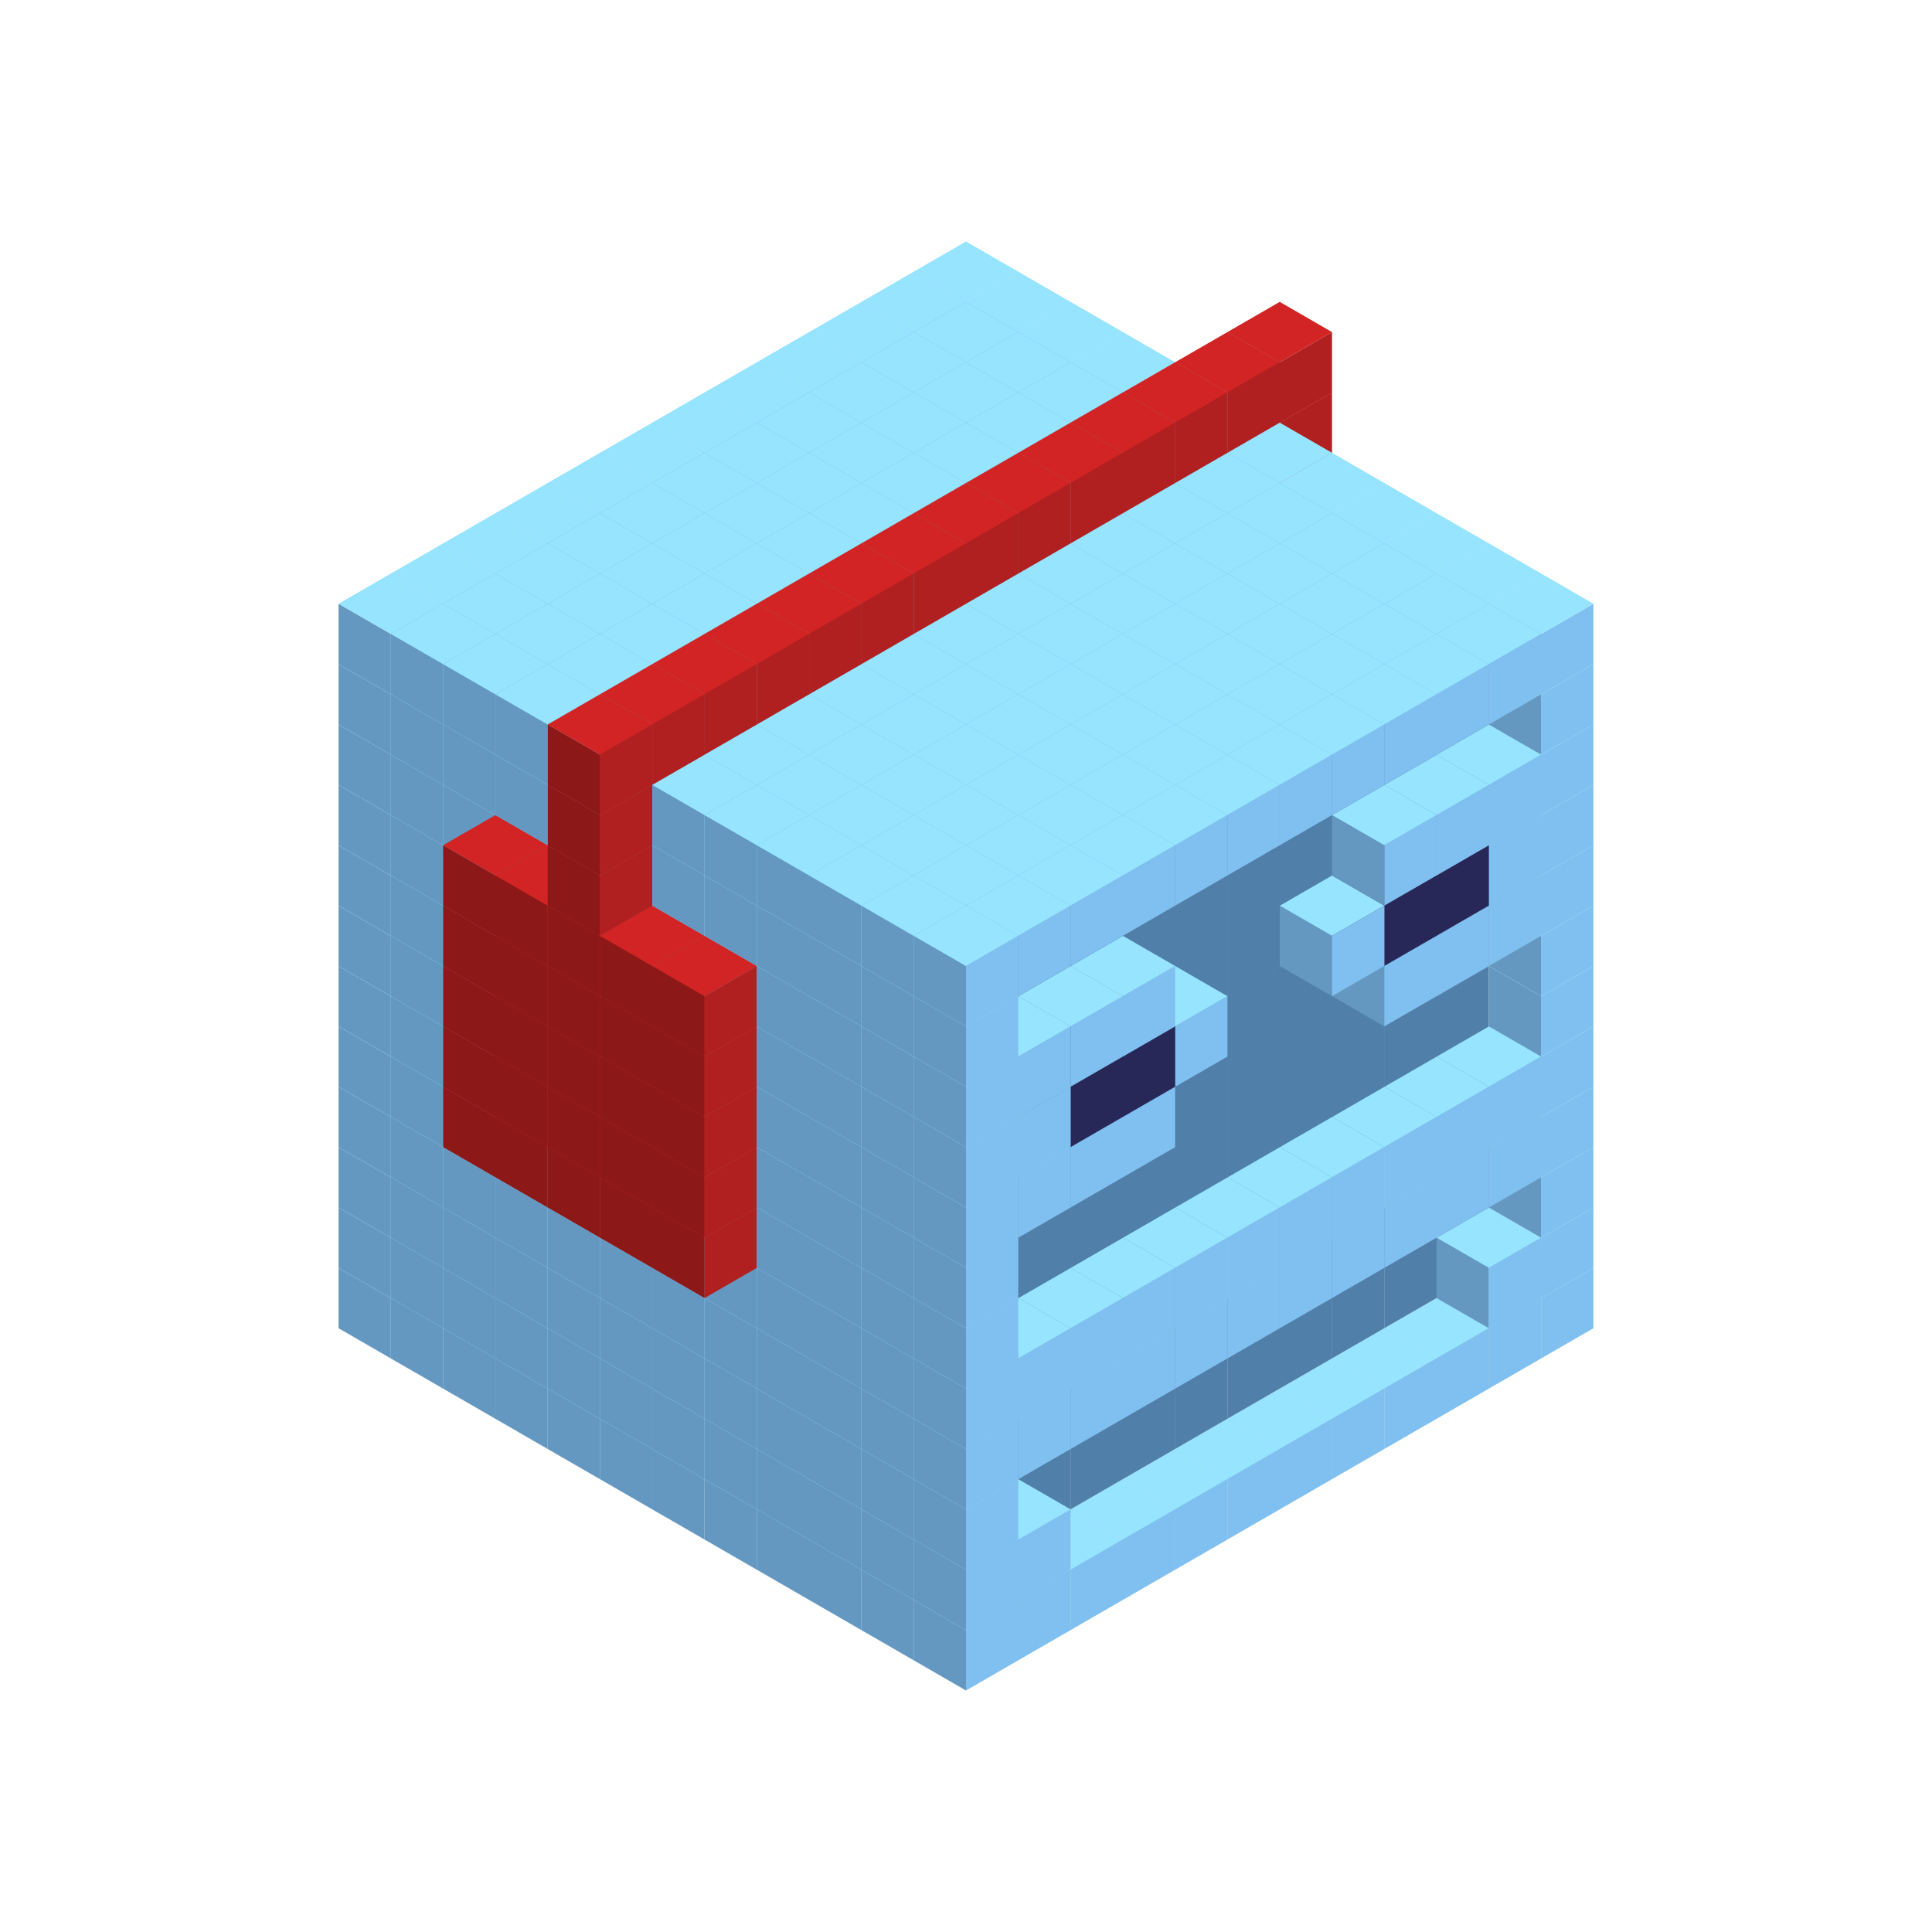 
<svg width='600' height='600' viewBox='4436371 5550000 3200000 3200000' xmlns='http://www.w3.org/2000/svg' xmlns:xlink='http://www.w3.org/1999/xlink'>
<use xlink:href='#v-0x000000e2-1' transform='translate(983738,3600000)'/>
<use xlink:href='#v-0x000000e2-1' transform='translate(1070341,3650000)'/>
<use xlink:href='#v-0x000000e2-1' transform='translate(1156944,3700000)'/>
<use xlink:href='#v-0x000000e2-1' transform='translate(1243547,3750000)'/>
<use xlink:href='#v-0x000000e2-1' transform='translate(1330150,3800000)'/>
<use xlink:href='#v-0x000000e2-1' transform='translate(1416753,3850000)'/>
<use xlink:href='#v-0x000000e2-1' transform='translate(1503356,3900000)'/>
<use xlink:href='#v-0x000000e2-1' transform='translate(1589959,3950000)'/>
<use xlink:href='#v-0x000000e2-1' transform='translate(1676562,4000000)'/>
<use xlink:href='#v-0x000000e2-1' transform='translate(1763165,4050000)'/>
<use xlink:href='#v-0x000000e2-1' transform='translate(1849768,4100000)'/>
<use xlink:href='#v-0x000000e2-1' transform='translate(2889004,3600000)'/>
<use xlink:href='#v-0x000000e2-1' transform='translate(2802401,3650000)'/>
<use xlink:href='#v-0x000000e2-1' transform='translate(2715798,3700000)'/>
<use xlink:href='#v-0x000000e2-1' transform='translate(2629195,3750000)'/>
<use xlink:href='#v-0x000000e2-1' transform='translate(2542592,3800000)'/>
<use xlink:href='#v-0x000000e2-1' transform='translate(2455989,3850000)'/>
<use xlink:href='#v-0x000000e2-1' transform='translate(2369386,3900000)'/>
<use xlink:href='#v-0x000000e2-1' transform='translate(2282783,3950000)'/>
<use xlink:href='#v-0x000000e2-1' transform='translate(2196180,4000000)'/>
<use xlink:href='#v-0x000000e2-1' transform='translate(2109577,4050000)'/>
<use xlink:href='#v-0x000000e2-1' transform='translate(2022974,4100000)'/>
<use xlink:href='#v-0x000000e2-1' transform='translate(1936371,4150000)'/>
<use xlink:href='#v-0x000000e2-1' transform='translate(983738,3500000)'/>
<use xlink:href='#v-0x000000e2-1' transform='translate(1070341,3550000)'/>
<use xlink:href='#v-0x000000e2-1' transform='translate(1156944,3600000)'/>
<use xlink:href='#v-0x000000e2-1' transform='translate(1243547,3650000)'/>
<use xlink:href='#v-0x000000e2-1' transform='translate(1330150,3700000)'/>
<use xlink:href='#v-0x000000e2-1' transform='translate(1416753,3750000)'/>
<use xlink:href='#v-0x000000e2-1' transform='translate(1503356,3800000)'/>
<use xlink:href='#v-0x000000e2-1' transform='translate(1589959,3850000)'/>
<use xlink:href='#v-0x000000e2-1' transform='translate(1676562,3900000)'/>
<use xlink:href='#v-0x000000e2-1' transform='translate(1763165,3950000)'/>
<use xlink:href='#v-0x000000e2-2' transform='translate(2715798,3500000)'/>
<use xlink:href='#v-0x000000e2-2' transform='translate(2629195,3550000)'/>
<use xlink:href='#v-0x000000e2-2' transform='translate(2542592,3600000)'/>
<use xlink:href='#v-0x000000e2-2' transform='translate(2455989,3650000)'/>
<use xlink:href='#v-0x000000e2-2' transform='translate(2369386,3700000)'/>
<use xlink:href='#v-0x000000e2-2' transform='translate(2282783,3750000)'/>
<use xlink:href='#v-0x000000e2-2' transform='translate(2196180,3800000)'/>
<use xlink:href='#v-0x000000e2-2' transform='translate(2109577,3850000)'/>
<use xlink:href='#v-0x000000e2-2' transform='translate(2022974,3900000)'/>
<use xlink:href='#v-0x000000e2-2' transform='translate(1936371,3950000)'/>
<use xlink:href='#v-0x000000e2-1' transform='translate(1849768,4000000)'/>
<use xlink:href='#v-0x000000e2-1' transform='translate(2889004,3500000)'/>
<use xlink:href='#v-0x000000e2-1' transform='translate(2802401,3550000)'/>
<use xlink:href='#v-0x000000e2-1' transform='translate(2022974,4000000)'/>
<use xlink:href='#v-0x000000e2-1' transform='translate(1936371,4050000)'/>
<use xlink:href='#v-0x000000e2-1' transform='translate(983738,3400000)'/>
<use xlink:href='#v-0x000000e2-1' transform='translate(1070341,3450000)'/>
<use xlink:href='#v-0x000000e2-1' transform='translate(1156944,3500000)'/>
<use xlink:href='#v-0x000000e2-1' transform='translate(1243547,3550000)'/>
<use xlink:href='#v-0x000000e2-1' transform='translate(1330150,3600000)'/>
<use xlink:href='#v-0x000000e2-1' transform='translate(1416753,3650000)'/>
<use xlink:href='#v-0x000000e2-1' transform='translate(1503356,3700000)'/>
<use xlink:href='#v-0x000000e2-1' transform='translate(1589959,3750000)'/>
<use xlink:href='#v-0x000000e2-1' transform='translate(1676562,3800000)'/>
<use xlink:href='#v-0x000000e2-1' transform='translate(1763165,3850000)'/>
<use xlink:href='#v-0x000000e2-2' transform='translate(2715798,3400000)'/>
<use xlink:href='#v-0x000000e2-2' transform='translate(2629195,3450000)'/>
<use xlink:href='#v-0x000000e2-2' transform='translate(2542592,3500000)'/>
<use xlink:href='#v-0x000000e2-2' transform='translate(2455989,3550000)'/>
<use xlink:href='#v-0x000000e2-2' transform='translate(2369386,3600000)'/>
<use xlink:href='#v-0x000000e2-2' transform='translate(2282783,3650000)'/>
<use xlink:href='#v-0x000000e2-2' transform='translate(2196180,3700000)'/>
<use xlink:href='#v-0x000000e2-2' transform='translate(2109577,3750000)'/>
<use xlink:href='#v-0x000000e2-2' transform='translate(2022974,3800000)'/>
<use xlink:href='#v-0x000000e2-2' transform='translate(1936371,3850000)'/>
<use xlink:href='#v-0x000000e2-1' transform='translate(1849768,3900000)'/>
<use xlink:href='#v-0x000000e2-1' transform='translate(2889004,3400000)'/>
<use xlink:href='#v-0x000000e2-1' transform='translate(1936371,3950000)'/>
<use xlink:href='#v-0x000000e2-1' transform='translate(983738,3300000)'/>
<use xlink:href='#v-0x000000e2-1' transform='translate(1070341,3350000)'/>
<use xlink:href='#v-0x000000e2-1' transform='translate(1156944,3400000)'/>
<use xlink:href='#v-0x000000e2-1' transform='translate(1243547,3450000)'/>
<use xlink:href='#v-0x000000e2-1' transform='translate(1330150,3500000)'/>
<use xlink:href='#v-0x000000e2-1' transform='translate(1416753,3550000)'/>
<use xlink:href='#v-0x000000e2-1' transform='translate(1503356,3600000)'/>
<use xlink:href='#v-0x000000e2-1' transform='translate(1589959,3650000)'/>
<use xlink:href='#v-0x000000e2-1' transform='translate(1676562,3700000)'/>
<use xlink:href='#v-0x000000e2-1' transform='translate(1763165,3750000)'/>
<use xlink:href='#v-0x000000e2-2' transform='translate(2715798,3300000)'/>
<use xlink:href='#v-0x000000e2-2' transform='translate(2629195,3350000)'/>
<use xlink:href='#v-0x000000e2-2' transform='translate(2542592,3400000)'/>
<use xlink:href='#v-0x000000e2-2' transform='translate(2455989,3450000)'/>
<use xlink:href='#v-0x000000e2-2' transform='translate(2369386,3500000)'/>
<use xlink:href='#v-0x000000e2-2' transform='translate(2282783,3550000)'/>
<use xlink:href='#v-0x000000e2-2' transform='translate(2196180,3600000)'/>
<use xlink:href='#v-0x000000e2-2' transform='translate(2109577,3650000)'/>
<use xlink:href='#v-0x000000e2-2' transform='translate(2022974,3700000)'/>
<use xlink:href='#v-0x000000e2-2' transform='translate(1936371,3750000)'/>
<use xlink:href='#v-0x000000e2-1' transform='translate(1849768,3800000)'/>
<use xlink:href='#v-0x000000e2-1' transform='translate(2889004,3300000)'/>
<use xlink:href='#v-0x000000e2-1' transform='translate(2802401,3350000)'/>
<use xlink:href='#v-0x000000e2-1' transform='translate(2715798,3400000)'/>
<use xlink:href='#v-0x000000e2-1' transform='translate(2629195,3450000)'/>
<use xlink:href='#v-0x000000e2-1' transform='translate(2542592,3500000)'/>
<use xlink:href='#v-0x000000e2-1' transform='translate(2455989,3550000)'/>
<use xlink:href='#v-0x000000e2-1' transform='translate(2369386,3600000)'/>
<use xlink:href='#v-0x000000e2-1' transform='translate(2282783,3650000)'/>
<use xlink:href='#v-0x000000e2-1' transform='translate(2196180,3700000)'/>
<use xlink:href='#v-0x000000e2-1' transform='translate(2109577,3750000)'/>
<use xlink:href='#v-0x000000e2-1' transform='translate(2022974,3800000)'/>
<use xlink:href='#v-0x000000e2-1' transform='translate(1936371,3850000)'/>
<use xlink:href='#v-0x000000e2-1' transform='translate(983738,3200000)'/>
<use xlink:href='#v-0x000000e2-1' transform='translate(1070341,3250000)'/>
<use xlink:href='#v-0x000000e2-1' transform='translate(1156944,3300000)'/>
<use xlink:href='#v-0x000000e2-1' transform='translate(1243547,3350000)'/>
<use xlink:href='#v-0x000000e2-1' transform='translate(1330150,3400000)'/>
<use xlink:href='#v-0x000000e2-1' transform='translate(1416753,3450000)'/>
<use xlink:href='#v-0x000000e2-1' transform='translate(1503356,3500000)'/>
<use xlink:href='#v-0x000000e2-1' transform='translate(1589959,3550000)'/>
<use xlink:href='#v-0x000000e2-1' transform='translate(1676562,3600000)'/>
<use xlink:href='#v-0x000000e2-1' transform='translate(1763165,3650000)'/>
<use xlink:href='#v-0x000000e2-2' transform='translate(2715798,3200000)'/>
<use xlink:href='#v-0x000000e2-2' transform='translate(2629195,3250000)'/>
<use xlink:href='#v-0x000000e2-2' transform='translate(2542592,3300000)'/>
<use xlink:href='#v-0x000000e2-2' transform='translate(2455989,3350000)'/>
<use xlink:href='#v-0x000000e2-2' transform='translate(2369386,3400000)'/>
<use xlink:href='#v-0x000000e2-2' transform='translate(2282783,3450000)'/>
<use xlink:href='#v-0x000000e2-2' transform='translate(2196180,3500000)'/>
<use xlink:href='#v-0x000000e2-2' transform='translate(2109577,3550000)'/>
<use xlink:href='#v-0x000000e2-2' transform='translate(2022974,3600000)'/>
<use xlink:href='#v-0x000000e2-2' transform='translate(1936371,3650000)'/>
<use xlink:href='#v-0x000000e2-1' transform='translate(1849768,3700000)'/>
<use xlink:href='#v-0x000000e2-1' transform='translate(2889004,3200000)'/>
<use xlink:href='#v-0x000000e2-1' transform='translate(2802401,3250000)'/>
<use xlink:href='#v-0x000000e2-1' transform='translate(2715798,3300000)'/>
<use xlink:href='#v-0x000000e2-1' transform='translate(2629195,3350000)'/>
<use xlink:href='#v-0x000000e2-1' transform='translate(2542592,3400000)'/>
<use xlink:href='#v-0x000000e2-1' transform='translate(2455989,3450000)'/>
<use xlink:href='#v-0x000000e2-1' transform='translate(2369386,3500000)'/>
<use xlink:href='#v-0x000000e2-1' transform='translate(2282783,3550000)'/>
<use xlink:href='#v-0x000000e2-1' transform='translate(2196180,3600000)'/>
<use xlink:href='#v-0x000000e2-1' transform='translate(2109577,3650000)'/>
<use xlink:href='#v-0x000000e2-1' transform='translate(2022974,3700000)'/>
<use xlink:href='#v-0x000000e2-1' transform='translate(1936371,3750000)'/>
<use xlink:href='#v-0x000000e2-1' transform='translate(983738,3100000)'/>
<use xlink:href='#v-0x000000e2-1' transform='translate(1070341,3150000)'/>
<use xlink:href='#v-0x000000e2-1' transform='translate(1156944,3200000)'/>
<use xlink:href='#v-0x000000e2-4' transform='translate(2282783,2650000)'/>
<use xlink:href='#v-0x000000e2-1' transform='translate(1243547,3250000)'/>
<use xlink:href='#v-0x000000e2-4' transform='translate(1156944,3300000)'/>
<use xlink:href='#v-0x000000e2-4' transform='translate(2369386,2700000)'/>
<use xlink:href='#v-0x000000e2-1' transform='translate(1330150,3300000)'/>
<use xlink:href='#v-0x000000e2-4' transform='translate(1243547,3350000)'/>
<use xlink:href='#v-0x000000e2-4' transform='translate(2455989,2750000)'/>
<use xlink:href='#v-0x000000e2-1' transform='translate(1416753,3350000)'/>
<use xlink:href='#v-0x000000e2-4' transform='translate(1330150,3400000)'/>
<use xlink:href='#v-0x000000e2-4' transform='translate(2542592,2800000)'/>
<use xlink:href='#v-0x000000e2-1' transform='translate(1503356,3400000)'/>
<use xlink:href='#v-0x000000e2-4' transform='translate(1416753,3450000)'/>
<use xlink:href='#v-0x000000e2-4' transform='translate(2629195,2850000)'/>
<use xlink:href='#v-0x000000e2-1' transform='translate(1589959,3450000)'/>
<use xlink:href='#v-0x000000e2-4' transform='translate(1503356,3500000)'/>
<use xlink:href='#v-0x000000e2-1' transform='translate(1676562,3500000)'/>
<use xlink:href='#v-0x000000e2-1' transform='translate(1763165,3550000)'/>
<use xlink:href='#v-0x000000e2-2' transform='translate(2715798,3100000)'/>
<use xlink:href='#v-0x000000e2-2' transform='translate(2629195,3150000)'/>
<use xlink:href='#v-0x000000e2-2' transform='translate(2542592,3200000)'/>
<use xlink:href='#v-0x000000e2-2' transform='translate(2455989,3250000)'/>
<use xlink:href='#v-0x000000e2-2' transform='translate(2369386,3300000)'/>
<use xlink:href='#v-0x000000e2-2' transform='translate(2282783,3350000)'/>
<use xlink:href='#v-0x000000e2-2' transform='translate(2196180,3400000)'/>
<use xlink:href='#v-0x000000e2-2' transform='translate(2109577,3450000)'/>
<use xlink:href='#v-0x000000e2-2' transform='translate(2022974,3500000)'/>
<use xlink:href='#v-0x000000e2-2' transform='translate(1936371,3550000)'/>
<use xlink:href='#v-0x000000e2-1' transform='translate(1849768,3600000)'/>
<use xlink:href='#v-0x000000e2-1' transform='translate(2889004,3100000)'/>
<use xlink:href='#v-0x000000e2-1' transform='translate(1936371,3650000)'/>
<use xlink:href='#v-0x000000e2-1' transform='translate(983738,3000000)'/>
<use xlink:href='#v-0x000000e2-1' transform='translate(1070341,3050000)'/>
<use xlink:href='#v-0x000000e2-1' transform='translate(1156944,3100000)'/>
<use xlink:href='#v-0x000000e2-4' transform='translate(2282783,2550000)'/>
<use xlink:href='#v-0x000000e2-1' transform='translate(1243547,3150000)'/>
<use xlink:href='#v-0x000000e2-4' transform='translate(1156944,3200000)'/>
<use xlink:href='#v-0x000000e2-4' transform='translate(2369386,2600000)'/>
<use xlink:href='#v-0x000000e2-1' transform='translate(1330150,3200000)'/>
<use xlink:href='#v-0x000000e2-4' transform='translate(1243547,3250000)'/>
<use xlink:href='#v-0x000000e2-4' transform='translate(2455989,2650000)'/>
<use xlink:href='#v-0x000000e2-1' transform='translate(1416753,3250000)'/>
<use xlink:href='#v-0x000000e2-4' transform='translate(1330150,3300000)'/>
<use xlink:href='#v-0x000000e2-4' transform='translate(2542592,2700000)'/>
<use xlink:href='#v-0x000000e2-1' transform='translate(1503356,3300000)'/>
<use xlink:href='#v-0x000000e2-4' transform='translate(1416753,3350000)'/>
<use xlink:href='#v-0x000000e2-4' transform='translate(2629195,2750000)'/>
<use xlink:href='#v-0x000000e2-1' transform='translate(1589959,3350000)'/>
<use xlink:href='#v-0x000000e2-4' transform='translate(1503356,3400000)'/>
<use xlink:href='#v-0x000000e2-1' transform='translate(1676562,3400000)'/>
<use xlink:href='#v-0x000000e2-1' transform='translate(1763165,3450000)'/>
<use xlink:href='#v-0x000000e2-2' transform='translate(2715798,3000000)'/>
<use xlink:href='#v-0x000000e2-2' transform='translate(2629195,3050000)'/>
<use xlink:href='#v-0x000000e2-2' transform='translate(2542592,3100000)'/>
<use xlink:href='#v-0x000000e2-2' transform='translate(2455989,3150000)'/>
<use xlink:href='#v-0x000000e2-2' transform='translate(2369386,3200000)'/>
<use xlink:href='#v-0x000000e2-2' transform='translate(2282783,3250000)'/>
<use xlink:href='#v-0x000000e2-2' transform='translate(2196180,3300000)'/>
<use xlink:href='#v-0x000000e2-2' transform='translate(2109577,3350000)'/>
<use xlink:href='#v-0x000000e2-2' transform='translate(2022974,3400000)'/>
<use xlink:href='#v-0x000000e2-2' transform='translate(1936371,3450000)'/>
<use xlink:href='#v-0x000000e2-1' transform='translate(1849768,3500000)'/>
<use xlink:href='#v-0x000000e2-1' transform='translate(2889004,3000000)'/>
<use xlink:href='#v-0x000000e2-1' transform='translate(1936371,3550000)'/>
<use xlink:href='#v-0x000000e2-1' transform='translate(983738,2900000)'/>
<use xlink:href='#v-0x000000e2-1' transform='translate(1070341,2950000)'/>
<use xlink:href='#v-0x000000e2-1' transform='translate(1156944,3000000)'/>
<use xlink:href='#v-0x000000e2-4' transform='translate(2282783,2450000)'/>
<use xlink:href='#v-0x000000e2-1' transform='translate(1243547,3050000)'/>
<use xlink:href='#v-0x000000e2-4' transform='translate(1156944,3100000)'/>
<use xlink:href='#v-0x000000e2-4' transform='translate(2369386,2500000)'/>
<use xlink:href='#v-0x000000e2-1' transform='translate(1330150,3100000)'/>
<use xlink:href='#v-0x000000e2-4' transform='translate(1243547,3150000)'/>
<use xlink:href='#v-0x000000e2-4' transform='translate(2455989,2550000)'/>
<use xlink:href='#v-0x000000e2-1' transform='translate(1416753,3150000)'/>
<use xlink:href='#v-0x000000e2-4' transform='translate(1330150,3200000)'/>
<use xlink:href='#v-0x000000e2-4' transform='translate(2542592,2600000)'/>
<use xlink:href='#v-0x000000e2-1' transform='translate(1503356,3200000)'/>
<use xlink:href='#v-0x000000e2-4' transform='translate(1416753,3250000)'/>
<use xlink:href='#v-0x000000e2-4' transform='translate(2629195,2650000)'/>
<use xlink:href='#v-0x000000e2-1' transform='translate(1589959,3250000)'/>
<use xlink:href='#v-0x000000e2-4' transform='translate(1503356,3300000)'/>
<use xlink:href='#v-0x000000e2-1' transform='translate(1676562,3300000)'/>
<use xlink:href='#v-0x000000e2-1' transform='translate(1763165,3350000)'/>
<use xlink:href='#v-0x000000e2-2' transform='translate(2715798,2900000)'/>
<use xlink:href='#v-0x000000e2-2' transform='translate(2629195,2950000)'/>
<use xlink:href='#v-0x000000e2-2' transform='translate(2542592,3000000)'/>
<use xlink:href='#v-0x000000e2-2' transform='translate(2455989,3050000)'/>
<use xlink:href='#v-0x000000e2-2' transform='translate(2369386,3100000)'/>
<use xlink:href='#v-0x000000e2-2' transform='translate(2282783,3150000)'/>
<use xlink:href='#v-0x000000e2-2' transform='translate(2196180,3200000)'/>
<use xlink:href='#v-0x000000e2-2' transform='translate(2109577,3250000)'/>
<use xlink:href='#v-0x000000e2-2' transform='translate(2022974,3300000)'/>
<use xlink:href='#v-0x000000e2-2' transform='translate(1936371,3350000)'/>
<use xlink:href='#v-0x000000e2-1' transform='translate(1849768,3400000)'/>
<use xlink:href='#v-0x000000e2-1' transform='translate(2889004,2900000)'/>
<use xlink:href='#v-0x000000e2-1' transform='translate(2802401,2950000)'/>
<use xlink:href='#v-0x000000e2-1' transform='translate(2715798,3000000)'/>
<use xlink:href='#v-0x000000e2-1' transform='translate(2629195,3050000)'/>
<use xlink:href='#v-0x000000e2-1' transform='translate(2196180,3300000)'/>
<use xlink:href='#v-0x000000e2-1' transform='translate(2109577,3350000)'/>
<use xlink:href='#v-0x000000e2-1' transform='translate(2022974,3400000)'/>
<use xlink:href='#v-0x000000e2-1' transform='translate(1936371,3450000)'/>
<use xlink:href='#v-0x000000e2-1' transform='translate(983738,2800000)'/>
<use xlink:href='#v-0x000000e2-1' transform='translate(1070341,2850000)'/>
<use xlink:href='#v-0x000000e2-1' transform='translate(1156944,2900000)'/>
<use xlink:href='#v-0x000000e2-4' transform='translate(2282783,2350000)'/>
<use xlink:href='#v-0x000000e2-1' transform='translate(1243547,2950000)'/>
<use xlink:href='#v-0x000000e2-4' transform='translate(1156944,3000000)'/>
<use xlink:href='#v-0x000000e2-4' transform='translate(2369386,2400000)'/>
<use xlink:href='#v-0x000000e2-1' transform='translate(1330150,3000000)'/>
<use xlink:href='#v-0x000000e2-4' transform='translate(1243547,3050000)'/>
<use xlink:href='#v-0x000000e2-4' transform='translate(2455989,2450000)'/>
<use xlink:href='#v-0x000000e2-1' transform='translate(1416753,3050000)'/>
<use xlink:href='#v-0x000000e2-4' transform='translate(1330150,3100000)'/>
<use xlink:href='#v-0x000000e2-4' transform='translate(2542592,2500000)'/>
<use xlink:href='#v-0x000000e2-1' transform='translate(1503356,3100000)'/>
<use xlink:href='#v-0x000000e2-4' transform='translate(1416753,3150000)'/>
<use xlink:href='#v-0x000000e2-4' transform='translate(2629195,2550000)'/>
<use xlink:href='#v-0x000000e2-1' transform='translate(1589959,3150000)'/>
<use xlink:href='#v-0x000000e2-4' transform='translate(1503356,3200000)'/>
<use xlink:href='#v-0x000000e2-1' transform='translate(1676562,3200000)'/>
<use xlink:href='#v-0x000000e2-1' transform='translate(1763165,3250000)'/>
<use xlink:href='#v-0x000000e2-2' transform='translate(2715798,2800000)'/>
<use xlink:href='#v-0x000000e2-2' transform='translate(2629195,2850000)'/>
<use xlink:href='#v-0x000000e2-2' transform='translate(2542592,2900000)'/>
<use xlink:href='#v-0x000000e2-2' transform='translate(2455989,2950000)'/>
<use xlink:href='#v-0x000000e2-2' transform='translate(2369386,3000000)'/>
<use xlink:href='#v-0x000000e2-2' transform='translate(2282783,3050000)'/>
<use xlink:href='#v-0x000000e2-2' transform='translate(2196180,3100000)'/>
<use xlink:href='#v-0x000000e2-2' transform='translate(2109577,3150000)'/>
<use xlink:href='#v-0x000000e2-2' transform='translate(2022974,3200000)'/>
<use xlink:href='#v-0x000000e2-2' transform='translate(1936371,3250000)'/>
<use xlink:href='#v-0x000000e2-1' transform='translate(1849768,3300000)'/>
<use xlink:href='#v-0x000000e2-1' transform='translate(2889004,2800000)'/>
<use xlink:href='#v-0x000000e2-1' transform='translate(2802401,2850000)'/>
<use xlink:href='#v-0x000000e2-3' transform='translate(2715798,2900000)'/>
<use xlink:href='#v-0x000000e2-3' transform='translate(2629195,2950000)'/>
<use xlink:href='#v-0x000000e2-1' transform='translate(2542592,3000000)'/>
<use xlink:href='#v-0x000000e2-1' transform='translate(2282783,3150000)'/>
<use xlink:href='#v-0x000000e2-3' transform='translate(2196180,3200000)'/>
<use xlink:href='#v-0x000000e2-3' transform='translate(2109577,3250000)'/>
<use xlink:href='#v-0x000000e2-1' transform='translate(2022974,3300000)'/>
<use xlink:href='#v-0x000000e2-1' transform='translate(1936371,3350000)'/>
<use xlink:href='#v-0x000000e2-1' transform='translate(983738,2700000)'/>
<use xlink:href='#v-0x000000e2-1' transform='translate(1070341,2750000)'/>
<use xlink:href='#v-0x000000e2-1' transform='translate(1156944,2800000)'/>
<use xlink:href='#v-0x000000e2-4' transform='translate(2282783,2250000)'/>
<use xlink:href='#v-0x000000e2-1' transform='translate(1243547,2850000)'/>
<use xlink:href='#v-0x000000e2-4' transform='translate(1156944,2900000)'/>
<use xlink:href='#v-0x000000e2-4' transform='translate(2369386,2300000)'/>
<use xlink:href='#v-0x000000e2-1' transform='translate(1330150,2900000)'/>
<use xlink:href='#v-0x000000e2-4' transform='translate(1243547,2950000)'/>
<use xlink:href='#v-0x000000e2-4' transform='translate(2455989,2350000)'/>
<use xlink:href='#v-0x000000e2-1' transform='translate(1416753,2950000)'/>
<use xlink:href='#v-0x000000e2-4' transform='translate(1330150,3000000)'/>
<use xlink:href='#v-0x000000e2-4' transform='translate(2542592,2400000)'/>
<use xlink:href='#v-0x000000e2-1' transform='translate(1503356,3000000)'/>
<use xlink:href='#v-0x000000e2-4' transform='translate(1416753,3050000)'/>
<use xlink:href='#v-0x000000e2-4' transform='translate(2629195,2450000)'/>
<use xlink:href='#v-0x000000e2-1' transform='translate(1589959,3050000)'/>
<use xlink:href='#v-0x000000e2-4' transform='translate(1503356,3100000)'/>
<use xlink:href='#v-0x000000e2-1' transform='translate(1676562,3100000)'/>
<use xlink:href='#v-0x000000e2-1' transform='translate(1763165,3150000)'/>
<use xlink:href='#v-0x000000e2-2' transform='translate(2715798,2700000)'/>
<use xlink:href='#v-0x000000e2-2' transform='translate(2629195,2750000)'/>
<use xlink:href='#v-0x000000e2-2' transform='translate(2542592,2800000)'/>
<use xlink:href='#v-0x000000e2-2' transform='translate(2455989,2850000)'/>
<use xlink:href='#v-0x000000e2-2' transform='translate(2369386,2900000)'/>
<use xlink:href='#v-0x000000e2-2' transform='translate(2282783,2950000)'/>
<use xlink:href='#v-0x000000e2-2' transform='translate(2196180,3000000)'/>
<use xlink:href='#v-0x000000e2-2' transform='translate(2109577,3050000)'/>
<use xlink:href='#v-0x000000e2-2' transform='translate(2022974,3100000)'/>
<use xlink:href='#v-0x000000e2-2' transform='translate(1936371,3150000)'/>
<use xlink:href='#v-0x000000e2-1' transform='translate(1849768,3200000)'/>
<use xlink:href='#v-0x000000e2-1' transform='translate(2889004,2700000)'/>
<use xlink:href='#v-0x000000e2-1' transform='translate(2802401,2750000)'/>
<use xlink:href='#v-0x000000e2-1' transform='translate(2715798,2800000)'/>
<use xlink:href='#v-0x000000e2-1' transform='translate(2629195,2850000)'/>
<use xlink:href='#v-0x000000e2-1' transform='translate(2196180,3100000)'/>
<use xlink:href='#v-0x000000e2-1' transform='translate(2109577,3150000)'/>
<use xlink:href='#v-0x000000e2-1' transform='translate(2022974,3200000)'/>
<use xlink:href='#v-0x000000e2-1' transform='translate(1936371,3250000)'/>
<use xlink:href='#v-0x000000e2-1' transform='translate(983738,2600000)'/>
<use xlink:href='#v-0x000000e2-1' transform='translate(1070341,2650000)'/>
<use xlink:href='#v-0x000000e2-1' transform='translate(1156944,2700000)'/>
<use xlink:href='#v-0x000000e2-1' transform='translate(1243547,2750000)'/>
<use xlink:href='#v-0x000000e2-1' transform='translate(1330150,2800000)'/>
<use xlink:href='#v-0x000000e2-4' transform='translate(2455989,2250000)'/>
<use xlink:href='#v-0x000000e2-1' transform='translate(1416753,2850000)'/>
<use xlink:href='#v-0x000000e2-4' transform='translate(1330150,2900000)'/>
<use xlink:href='#v-0x000000e2-1' transform='translate(1503356,2900000)'/>
<use xlink:href='#v-0x000000e2-1' transform='translate(1589959,2950000)'/>
<use xlink:href='#v-0x000000e2-1' transform='translate(1676562,3000000)'/>
<use xlink:href='#v-0x000000e2-1' transform='translate(1763165,3050000)'/>
<use xlink:href='#v-0x000000e2-2' transform='translate(2715798,2600000)'/>
<use xlink:href='#v-0x000000e2-2' transform='translate(2629195,2650000)'/>
<use xlink:href='#v-0x000000e2-2' transform='translate(2542592,2700000)'/>
<use xlink:href='#v-0x000000e2-2' transform='translate(2455989,2750000)'/>
<use xlink:href='#v-0x000000e2-2' transform='translate(2369386,2800000)'/>
<use xlink:href='#v-0x000000e2-2' transform='translate(2282783,2850000)'/>
<use xlink:href='#v-0x000000e2-2' transform='translate(2196180,2900000)'/>
<use xlink:href='#v-0x000000e2-2' transform='translate(2109577,2950000)'/>
<use xlink:href='#v-0x000000e2-2' transform='translate(2022974,3000000)'/>
<use xlink:href='#v-0x000000e2-2' transform='translate(1936371,3050000)'/>
<use xlink:href='#v-0x000000e2-1' transform='translate(1849768,3100000)'/>
<use xlink:href='#v-0x000000e2-1' transform='translate(2889004,2600000)'/>
<use xlink:href='#v-0x000000e2-1' transform='translate(1936371,3150000)'/>
<use xlink:href='#v-0x000000e2-1' transform='translate(1936371,1950000)'/>
<use xlink:href='#v-0x000000e2-1' transform='translate(1849768,2000000)'/>
<use xlink:href='#v-0x000000e2-1' transform='translate(1763165,2050000)'/>
<use xlink:href='#v-0x000000e2-1' transform='translate(1676562,2100000)'/>
<use xlink:href='#v-0x000000e2-1' transform='translate(1589959,2150000)'/>
<use xlink:href='#v-0x000000e2-1' transform='translate(1503356,2200000)'/>
<use xlink:href='#v-0x000000e2-1' transform='translate(1416753,2250000)'/>
<use xlink:href='#v-0x000000e2-1' transform='translate(1330150,2300000)'/>
<use xlink:href='#v-0x000000e2-1' transform='translate(1243547,2350000)'/>
<use xlink:href='#v-0x000000e2-1' transform='translate(1156944,2400000)'/>
<use xlink:href='#v-0x000000e2-1' transform='translate(1070341,2450000)'/>
<use xlink:href='#v-0x000000e2-1' transform='translate(983738,2500000)'/>
<use xlink:href='#v-0x000000e2-1' transform='translate(2022974,2000000)'/>
<use xlink:href='#v-0x000000e2-1' transform='translate(1936371,2050000)'/>
<use xlink:href='#v-0x000000e2-1' transform='translate(1849768,2100000)'/>
<use xlink:href='#v-0x000000e2-1' transform='translate(1763165,2150000)'/>
<use xlink:href='#v-0x000000e2-1' transform='translate(1676562,2200000)'/>
<use xlink:href='#v-0x000000e2-1' transform='translate(1589959,2250000)'/>
<use xlink:href='#v-0x000000e2-1' transform='translate(1503356,2300000)'/>
<use xlink:href='#v-0x000000e2-1' transform='translate(1416753,2350000)'/>
<use xlink:href='#v-0x000000e2-1' transform='translate(1330150,2400000)'/>
<use xlink:href='#v-0x000000e2-1' transform='translate(1243547,2450000)'/>
<use xlink:href='#v-0x000000e2-1' transform='translate(1156944,2500000)'/>
<use xlink:href='#v-0x000000e2-1' transform='translate(1070341,2550000)'/>
<use xlink:href='#v-0x000000e2-1' transform='translate(2109577,2050000)'/>
<use xlink:href='#v-0x000000e2-1' transform='translate(2022974,2100000)'/>
<use xlink:href='#v-0x000000e2-1' transform='translate(1936371,2150000)'/>
<use xlink:href='#v-0x000000e2-1' transform='translate(1849768,2200000)'/>
<use xlink:href='#v-0x000000e2-1' transform='translate(1763165,2250000)'/>
<use xlink:href='#v-0x000000e2-1' transform='translate(1676562,2300000)'/>
<use xlink:href='#v-0x000000e2-1' transform='translate(1589959,2350000)'/>
<use xlink:href='#v-0x000000e2-1' transform='translate(1503356,2400000)'/>
<use xlink:href='#v-0x000000e2-1' transform='translate(1416753,2450000)'/>
<use xlink:href='#v-0x000000e2-1' transform='translate(1330150,2500000)'/>
<use xlink:href='#v-0x000000e2-1' transform='translate(1243547,2550000)'/>
<use xlink:href='#v-0x000000e2-1' transform='translate(1156944,2600000)'/>
<use xlink:href='#v-0x000000e2-1' transform='translate(2196180,2100000)'/>
<use xlink:href='#v-0x000000e2-1' transform='translate(2109577,2150000)'/>
<use xlink:href='#v-0x000000e2-1' transform='translate(2022974,2200000)'/>
<use xlink:href='#v-0x000000e2-1' transform='translate(1936371,2250000)'/>
<use xlink:href='#v-0x000000e2-1' transform='translate(1849768,2300000)'/>
<use xlink:href='#v-0x000000e2-1' transform='translate(1763165,2350000)'/>
<use xlink:href='#v-0x000000e2-1' transform='translate(1676562,2400000)'/>
<use xlink:href='#v-0x000000e2-1' transform='translate(1589959,2450000)'/>
<use xlink:href='#v-0x000000e2-1' transform='translate(1503356,2500000)'/>
<use xlink:href='#v-0x000000e2-1' transform='translate(1416753,2550000)'/>
<use xlink:href='#v-0x000000e2-1' transform='translate(1330150,2600000)'/>
<use xlink:href='#v-0x000000e2-1' transform='translate(1243547,2650000)'/>
<use xlink:href='#v-0x000000e2-1' transform='translate(2282783,2150000)'/>
<use xlink:href='#v-0x000000e2-1' transform='translate(2196180,2200000)'/>
<use xlink:href='#v-0x000000e2-1' transform='translate(2109577,2250000)'/>
<use xlink:href='#v-0x000000e2-1' transform='translate(2022974,2300000)'/>
<use xlink:href='#v-0x000000e2-1' transform='translate(1936371,2350000)'/>
<use xlink:href='#v-0x000000e2-1' transform='translate(1849768,2400000)'/>
<use xlink:href='#v-0x000000e2-1' transform='translate(1763165,2450000)'/>
<use xlink:href='#v-0x000000e2-1' transform='translate(1676562,2500000)'/>
<use xlink:href='#v-0x000000e2-1' transform='translate(1589959,2550000)'/>
<use xlink:href='#v-0x000000e2-1' transform='translate(1503356,2600000)'/>
<use xlink:href='#v-0x000000e2-1' transform='translate(1416753,2650000)'/>
<use xlink:href='#v-0x000000e2-1' transform='translate(1330150,2700000)'/>
<use xlink:href='#v-0x000000e2-4' transform='translate(2455989,2150000)'/>
<use xlink:href='#v-0x000000e2-1' transform='translate(2369386,2200000)'/>
<use xlink:href='#v-0x000000e2-1' transform='translate(2282783,2250000)'/>
<use xlink:href='#v-0x000000e2-1' transform='translate(2196180,2300000)'/>
<use xlink:href='#v-0x000000e2-1' transform='translate(2109577,2350000)'/>
<use xlink:href='#v-0x000000e2-1' transform='translate(2022974,2400000)'/>
<use xlink:href='#v-0x000000e2-1' transform='translate(1936371,2450000)'/>
<use xlink:href='#v-0x000000e2-1' transform='translate(1849768,2500000)'/>
<use xlink:href='#v-0x000000e2-1' transform='translate(1763165,2550000)'/>
<use xlink:href='#v-0x000000e2-1' transform='translate(1676562,2600000)'/>
<use xlink:href='#v-0x000000e2-1' transform='translate(1589959,2650000)'/>
<use xlink:href='#v-0x000000e2-1' transform='translate(1503356,2700000)'/>
<use xlink:href='#v-0x000000e2-1' transform='translate(1416753,2750000)'/>
<use xlink:href='#v-0x000000e2-4' transform='translate(1330150,2800000)'/>
<use xlink:href='#v-0x000000e2-1' transform='translate(2455989,2250000)'/>
<use xlink:href='#v-0x000000e2-1' transform='translate(2369386,2300000)'/>
<use xlink:href='#v-0x000000e2-1' transform='translate(2282783,2350000)'/>
<use xlink:href='#v-0x000000e2-1' transform='translate(2196180,2400000)'/>
<use xlink:href='#v-0x000000e2-1' transform='translate(2109577,2450000)'/>
<use xlink:href='#v-0x000000e2-1' transform='translate(2022974,2500000)'/>
<use xlink:href='#v-0x000000e2-1' transform='translate(1936371,2550000)'/>
<use xlink:href='#v-0x000000e2-1' transform='translate(1849768,2600000)'/>
<use xlink:href='#v-0x000000e2-1' transform='translate(1763165,2650000)'/>
<use xlink:href='#v-0x000000e2-1' transform='translate(1676562,2700000)'/>
<use xlink:href='#v-0x000000e2-1' transform='translate(1589959,2750000)'/>
<use xlink:href='#v-0x000000e2-1' transform='translate(1503356,2800000)'/>
<use xlink:href='#v-0x000000e2-1' transform='translate(2542592,2300000)'/>
<use xlink:href='#v-0x000000e2-1' transform='translate(2455989,2350000)'/>
<use xlink:href='#v-0x000000e2-1' transform='translate(2369386,2400000)'/>
<use xlink:href='#v-0x000000e2-1' transform='translate(2282783,2450000)'/>
<use xlink:href='#v-0x000000e2-1' transform='translate(2196180,2500000)'/>
<use xlink:href='#v-0x000000e2-1' transform='translate(2109577,2550000)'/>
<use xlink:href='#v-0x000000e2-1' transform='translate(2022974,2600000)'/>
<use xlink:href='#v-0x000000e2-1' transform='translate(1936371,2650000)'/>
<use xlink:href='#v-0x000000e2-1' transform='translate(1849768,2700000)'/>
<use xlink:href='#v-0x000000e2-1' transform='translate(1763165,2750000)'/>
<use xlink:href='#v-0x000000e2-1' transform='translate(1676562,2800000)'/>
<use xlink:href='#v-0x000000e2-1' transform='translate(1589959,2850000)'/>
<use xlink:href='#v-0x000000e2-1' transform='translate(2629195,2350000)'/>
<use xlink:href='#v-0x000000e2-1' transform='translate(2542592,2400000)'/>
<use xlink:href='#v-0x000000e2-1' transform='translate(2455989,2450000)'/>
<use xlink:href='#v-0x000000e2-1' transform='translate(2369386,2500000)'/>
<use xlink:href='#v-0x000000e2-1' transform='translate(2282783,2550000)'/>
<use xlink:href='#v-0x000000e2-1' transform='translate(2196180,2600000)'/>
<use xlink:href='#v-0x000000e2-1' transform='translate(2109577,2650000)'/>
<use xlink:href='#v-0x000000e2-1' transform='translate(2022974,2700000)'/>
<use xlink:href='#v-0x000000e2-1' transform='translate(1936371,2750000)'/>
<use xlink:href='#v-0x000000e2-1' transform='translate(1849768,2800000)'/>
<use xlink:href='#v-0x000000e2-1' transform='translate(1763165,2850000)'/>
<use xlink:href='#v-0x000000e2-1' transform='translate(1676562,2900000)'/>
<use xlink:href='#v-0x000000e2-1' transform='translate(2715798,2400000)'/>
<use xlink:href='#v-0x000000e2-1' transform='translate(2629195,2450000)'/>
<use xlink:href='#v-0x000000e2-1' transform='translate(2542592,2500000)'/>
<use xlink:href='#v-0x000000e2-1' transform='translate(2455989,2550000)'/>
<use xlink:href='#v-0x000000e2-1' transform='translate(2369386,2600000)'/>
<use xlink:href='#v-0x000000e2-1' transform='translate(2282783,2650000)'/>
<use xlink:href='#v-0x000000e2-1' transform='translate(2196180,2700000)'/>
<use xlink:href='#v-0x000000e2-1' transform='translate(2109577,2750000)'/>
<use xlink:href='#v-0x000000e2-1' transform='translate(2022974,2800000)'/>
<use xlink:href='#v-0x000000e2-1' transform='translate(1936371,2850000)'/>
<use xlink:href='#v-0x000000e2-1' transform='translate(1849768,2900000)'/>
<use xlink:href='#v-0x000000e2-1' transform='translate(1763165,2950000)'/>
<use xlink:href='#v-0x000000e2-1' transform='translate(2802401,2450000)'/>
<use xlink:href='#v-0x000000e2-1' transform='translate(2715798,2500000)'/>
<use xlink:href='#v-0x000000e2-1' transform='translate(2629195,2550000)'/>
<use xlink:href='#v-0x000000e2-1' transform='translate(2542592,2600000)'/>
<use xlink:href='#v-0x000000e2-1' transform='translate(2455989,2650000)'/>
<use xlink:href='#v-0x000000e2-1' transform='translate(2369386,2700000)'/>
<use xlink:href='#v-0x000000e2-1' transform='translate(2282783,2750000)'/>
<use xlink:href='#v-0x000000e2-1' transform='translate(2196180,2800000)'/>
<use xlink:href='#v-0x000000e2-1' transform='translate(2109577,2850000)'/>
<use xlink:href='#v-0x000000e2-1' transform='translate(2022974,2900000)'/>
<use xlink:href='#v-0x000000e2-1' transform='translate(1936371,2950000)'/>
<use xlink:href='#v-0x000000e2-1' transform='translate(1849768,3000000)'/>
<use xlink:href='#v-0x000000e2-1' transform='translate(2889004,2500000)'/>
<use xlink:href='#v-0x000000e2-1' transform='translate(2802401,2550000)'/>
<use xlink:href='#v-0x000000e2-1' transform='translate(2715798,2600000)'/>
<use xlink:href='#v-0x000000e2-1' transform='translate(2629195,2650000)'/>
<use xlink:href='#v-0x000000e2-1' transform='translate(2542592,2700000)'/>
<use xlink:href='#v-0x000000e2-1' transform='translate(2455989,2750000)'/>
<use xlink:href='#v-0x000000e2-1' transform='translate(2369386,2800000)'/>
<use xlink:href='#v-0x000000e2-1' transform='translate(2282783,2850000)'/>
<use xlink:href='#v-0x000000e2-1' transform='translate(2196180,2900000)'/>
<use xlink:href='#v-0x000000e2-1' transform='translate(2109577,2950000)'/>
<use xlink:href='#v-0x000000e2-1' transform='translate(2022974,3000000)'/>
<use xlink:href='#v-0x000000e2-1' transform='translate(1936371,3050000)'/>
<use xlink:href='#v-0x000000e2-4' transform='translate(2455989,2050000)'/>
<use xlink:href='#v-0x000000e2-4' transform='translate(2369386,2100000)'/>
<use xlink:href='#v-0x000000e2-4' transform='translate(2282783,2150000)'/>
<use xlink:href='#v-0x000000e2-4' transform='translate(2196180,2200000)'/>
<use xlink:href='#v-0x000000e2-4' transform='translate(2109577,2250000)'/>
<use xlink:href='#v-0x000000e2-4' transform='translate(2022974,2300000)'/>
<use xlink:href='#v-0x000000e2-4' transform='translate(1936371,2350000)'/>
<use xlink:href='#v-0x000000e2-4' transform='translate(1849768,2400000)'/>
<use xlink:href='#v-0x000000e2-4' transform='translate(1763165,2450000)'/>
<use xlink:href='#v-0x000000e2-4' transform='translate(1676562,2500000)'/>
<use xlink:href='#v-0x000000e2-4' transform='translate(1589959,2550000)'/>
<use xlink:href='#v-0x000000e2-4' transform='translate(1503356,2600000)'/>
<use xlink:href='#v-0x000000e2-4' transform='translate(1416753,2650000)'/>
<use xlink:href='#v-0x000000e2-4' transform='translate(1330150,2700000)'/>
<defs>
<g id='v-0x000000e2-1'>
<polygon points='4100000,4100000 4100000,4200000 4013397,4150000 4013397,4050000' fill='#6498c0'/>
<polygon points='4100000,4100000 4100000,4200000 4186602,4150000 4186602,4050000' fill='#80c0f0'/>
<polygon points='4100000,4100000 4013397,4050000 4100000,4000000 4186602,4050000' fill='#96e4ff'/>
</g>
<g id='v-0x000000e2-2'>
<polygon points='4100000,4100000 4100000,4200000 4013397,4150000 4013397,4050000' fill='#406488'/>
<polygon points='4100000,4100000 4100000,4200000 4186602,4150000 4186602,4050000' fill='#5080aa'/>
<polygon points='4100000,4100000 4013397,4050000 4100000,4000000 4186602,4050000' fill='#6096cc'/>
</g>
<g id='v-0x000000e2-3'>
<polygon points='4100000,4100000 4100000,4200000 4013397,4150000 4013397,4050000' fill='#202044'/>
<polygon points='4100000,4100000 4100000,4200000 4186602,4150000 4186602,4050000' fill='#282858'/>
<polygon points='4100000,4100000 4013397,4050000 4100000,4000000 4186602,4050000' fill='#303066'/>
</g>
<g id='v-0x000000e2-4'>
<polygon points='4100000,4100000 4100000,4200000 4013397,4150000 4013397,4050000' fill='#8c1818'/>
<polygon points='4100000,4100000 4100000,4200000 4186602,4150000 4186602,4050000' fill='#b02020'/>
<polygon points='4100000,4100000 4013397,4050000 4100000,4000000 4186602,4050000' fill='#d22424'/>
</g>
</defs>
</svg>
